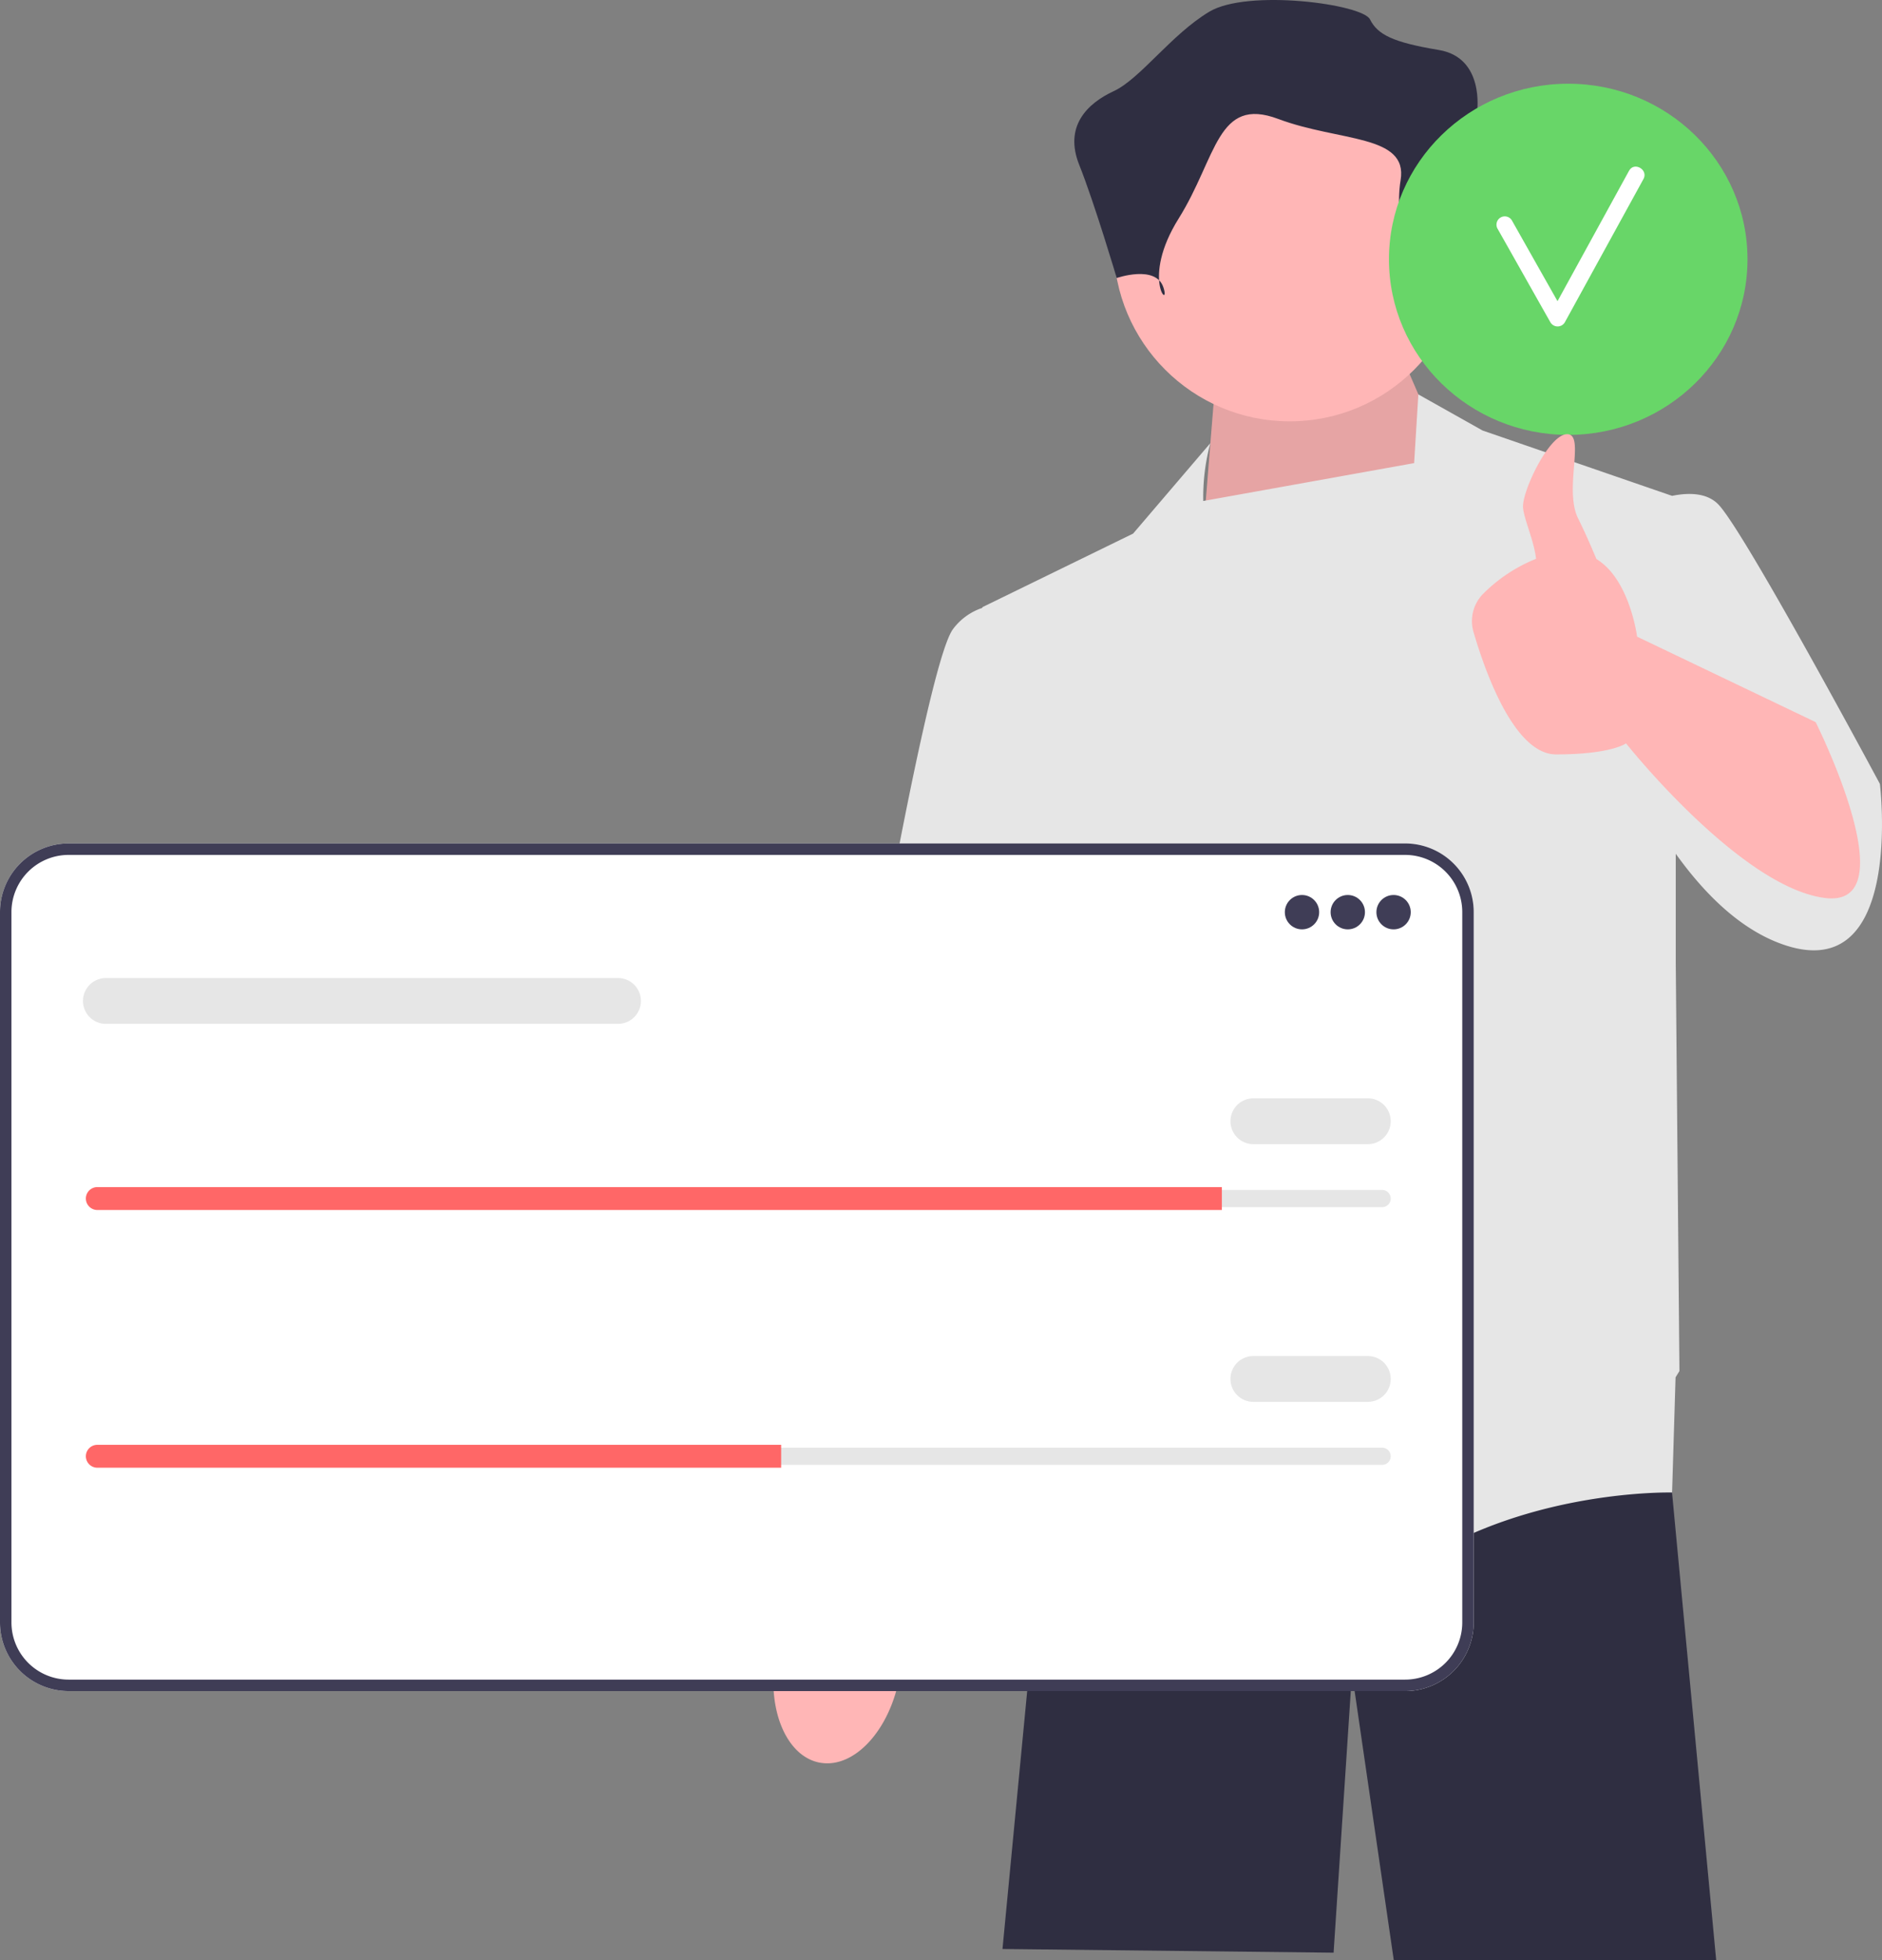 <svg xmlns="http://www.w3.org/2000/svg" width="204.667" height="213.022" viewBox="0 0 204.667 213.022"><rect x="0" y="0" width="204.667" height="213.022" fill="#808080" stroke="none"/><path d="M345.306,387.954l0,.1,4.8,50.81H315.044L310.5,407.654l-2,30.406-36.007-.4,3.825-39.92,3.253-18.5v0l.488-2.785H344.35l.084,1.008Z" transform="translate(-163.472 -225.838)" fill="#2f2e41"/><path d="M215.279,305.825c3.713.677,7.586-3.505,8.649-9.341a14.845,14.845,0,0,0-.312-7l.569-3.364,9.555-45.253s17.6-35.2,17.6-41.308a11.122,11.122,0,0,0-5.09-9.107l-6.887.064-21.6,52.75-3.89,38.98-.629,5.348a14.845,14.845,0,0,0-2.762,6.444c-1.063,5.835,1.085,11.114,4.8,11.791Z" transform="translate(-126.108 -114.254)" fill="#ffb6b6"/><path d="M355.1,113.751l-6.4-14.8-20.8,3.6-1.4,17.416Z" transform="translate(-195.868 -59.361)" fill="#ffb6b6"/><path d="M355.1,113.751l-6.4-14.8-20.8,3.6-1.4,17.416Z" transform="translate(-195.868 -59.361)" opacity="0.1"/><path d="M341.814,149.471s-14.8-27.606-17.6-30.406c-1.247-1.247-3.206-1.264-5-.9l-20.607-7.1-6.985-3.924-.46,7.466-22.931,4.116a22.413,22.413,0,0,1,.77-6.285l-8.4,9.83-16.4,8,.009.072a6.526,6.526,0,0,0-3.21,2.328c-3.2,4.4-12,58.012-12,58.012l18.8,4,2.559-16.059L252.2,193.08l1.4,27.005s25.605,22,38.008,14,27.606-7.6,27.606-7.6l.379-12.518c.27-.432.421-.685.421-.685l-.4-44.4V157.066c3.048,4.246,6.726,7.9,11,9.608,14,5.6,11.2-17.2,11.2-17.2Z" transform="translate(-137.376 -64.275)" fill="#e6e6e6"/><circle cx="19.139" cy="19.139" r="19.139" transform="translate(121.112 7.514)" fill="#ffb6b6"/><path d="M329.171,32.062s1.664-5.825,5.409-5.409,4.577-2.913,3.745-4.577-2.5-9.986-2.5-9.986.832-5.825-4.161-6.657-6.657-1.664-7.489-3.329S310.864-1.223,306.7,1.273s-7.489,7.286-10.4,8.636-5.409,3.846-3.745,8.007,4.078,12.3,4.078,12.3,4.243-1.48,5.076,1.016-2.5-.832,1.664-7.489,4.161-13.314,10.818-10.818,14.146,1.664,13.314,6.657,1.664,12.482,1.664,12.482Z" transform="translate(-175.19)" fill="#2f2e41"/><g transform="translate(0 91.669)"><path d="M152.811,321.247H7.455A7.463,7.463,0,0,1,0,313.792V236.58a7.463,7.463,0,0,1,7.455-7.455H152.811a7.463,7.463,0,0,1,7.455,7.455v77.213a7.463,7.463,0,0,1-7.455,7.455Z" transform="translate(0 -229.125)" fill="#fff"/><path d="M152.811,321.247H7.455A7.463,7.463,0,0,1,0,313.792V236.58a7.463,7.463,0,0,1,7.455-7.455H152.811a7.463,7.463,0,0,1,7.455,7.455v77.213a7.463,7.463,0,0,1-7.455,7.455ZM7.455,230.37a6.217,6.217,0,0,0-6.21,6.21v77.213A6.217,6.217,0,0,0,7.455,320H152.811a6.217,6.217,0,0,0,6.21-6.21V236.58a6.217,6.217,0,0,0-6.21-6.21H7.455Z" transform="translate(0 -229.125)" fill="#3f3d56"/><circle cx="1.867" cy="1.867" r="1.867" transform="translate(139.725 5.602)" fill="#3f3d56"/><circle cx="1.867" cy="1.867" r="1.867" transform="translate(144.704 5.602)" fill="#3f3d56"/><circle cx="1.867" cy="1.867" r="1.867" transform="translate(149.684 5.602)" fill="#3f3d56"/><path d="M25.049,323.251a.935.935,0,0,0-.934.934.942.942,0,0,0,.934.934H164.774a.935.935,0,0,0,.934-.934.942.942,0,0,0-.934-.934Z" transform="translate(-14.467 -285.593)" fill="#e6e6e6"/><path d="M146.878,322.473v2.49H24.582a1.254,1.254,0,0,1-1.245-1.245,1.249,1.249,0,0,1,1.245-1.245Z" transform="translate(-14 -285.126)" fill="#ff6767"/><path d="M349.4,303.338H336.951a2.49,2.49,0,1,1,0-4.98H349.4a2.49,2.49,0,0,1,0,4.98Z" transform="translate(-200.649 -270.659)" fill="#e6e6e6"/><path d="M80.743,270.666H25.049a2.49,2.49,0,1,1,0-4.98H80.743a2.49,2.49,0,1,1,0,4.98Z" transform="translate(-13.534 -251.059)" fill="#e6e6e6"/><path d="M25.049,393.262a.935.935,0,0,0-.934.934.942.942,0,0,0,.934.934H164.774a.935.935,0,0,0,.934-.934.942.942,0,0,0-.934-.934Z" transform="translate(-14.467 -327.594)" fill="#e6e6e6"/><path d="M98.95,392.484v2.49H24.582a1.254,1.254,0,0,1-1.245-1.245,1.249,1.249,0,0,1,1.245-1.245Z" transform="translate(-14 -327.127)" fill="#ff6767"/><path d="M349.4,373.349H336.951a2.49,2.49,0,1,1,0-4.98H349.4a2.49,2.49,0,0,1,0,4.98Z" transform="translate(-200.649 -312.66)" fill="#e6e6e6"/></g><g transform="translate(151.05 9.098)"><ellipse cx="19.495" cy="19.084" rx="19.495" ry="19.084" fill="#68d668"/><path d="M421.181,45.713,413.4,59.891q-2.481-4.384-4.957-8.771a.9.9,0,0,0-1.556.91c1.922,3.385,3.824,6.782,5.747,10.167a.909.909,0,0,0,1.556,0l8.553-15.574c.559-1.017-1-1.928-1.556-.91Z" transform="translate(-395.071 -36.256)" fill="#fff"/></g><path d="M437.485,149.244l-19.423-9.291s-.78-6.219-4.422-8.437c-.619-1.477-1.332-3.1-1.979-4.386-1.6-3.18.8-9.181-1.2-9.181s-4.958,6.311-4.8,8c.12,1.3,1.192,3.563,1.414,5.545a17.112,17.112,0,0,0-5.7,3.752,4.211,4.211,0,0,0-1.1,4.205c1.268,4.34,4.437,13.3,8.986,13.3,6,0,7.6-1.2,7.6-1.2s12.4,15.6,21.6,16.8-.981-19.115-.981-19.115Z" transform="translate(-240.03 -70.76)" fill="#ffb6b6"/></svg>